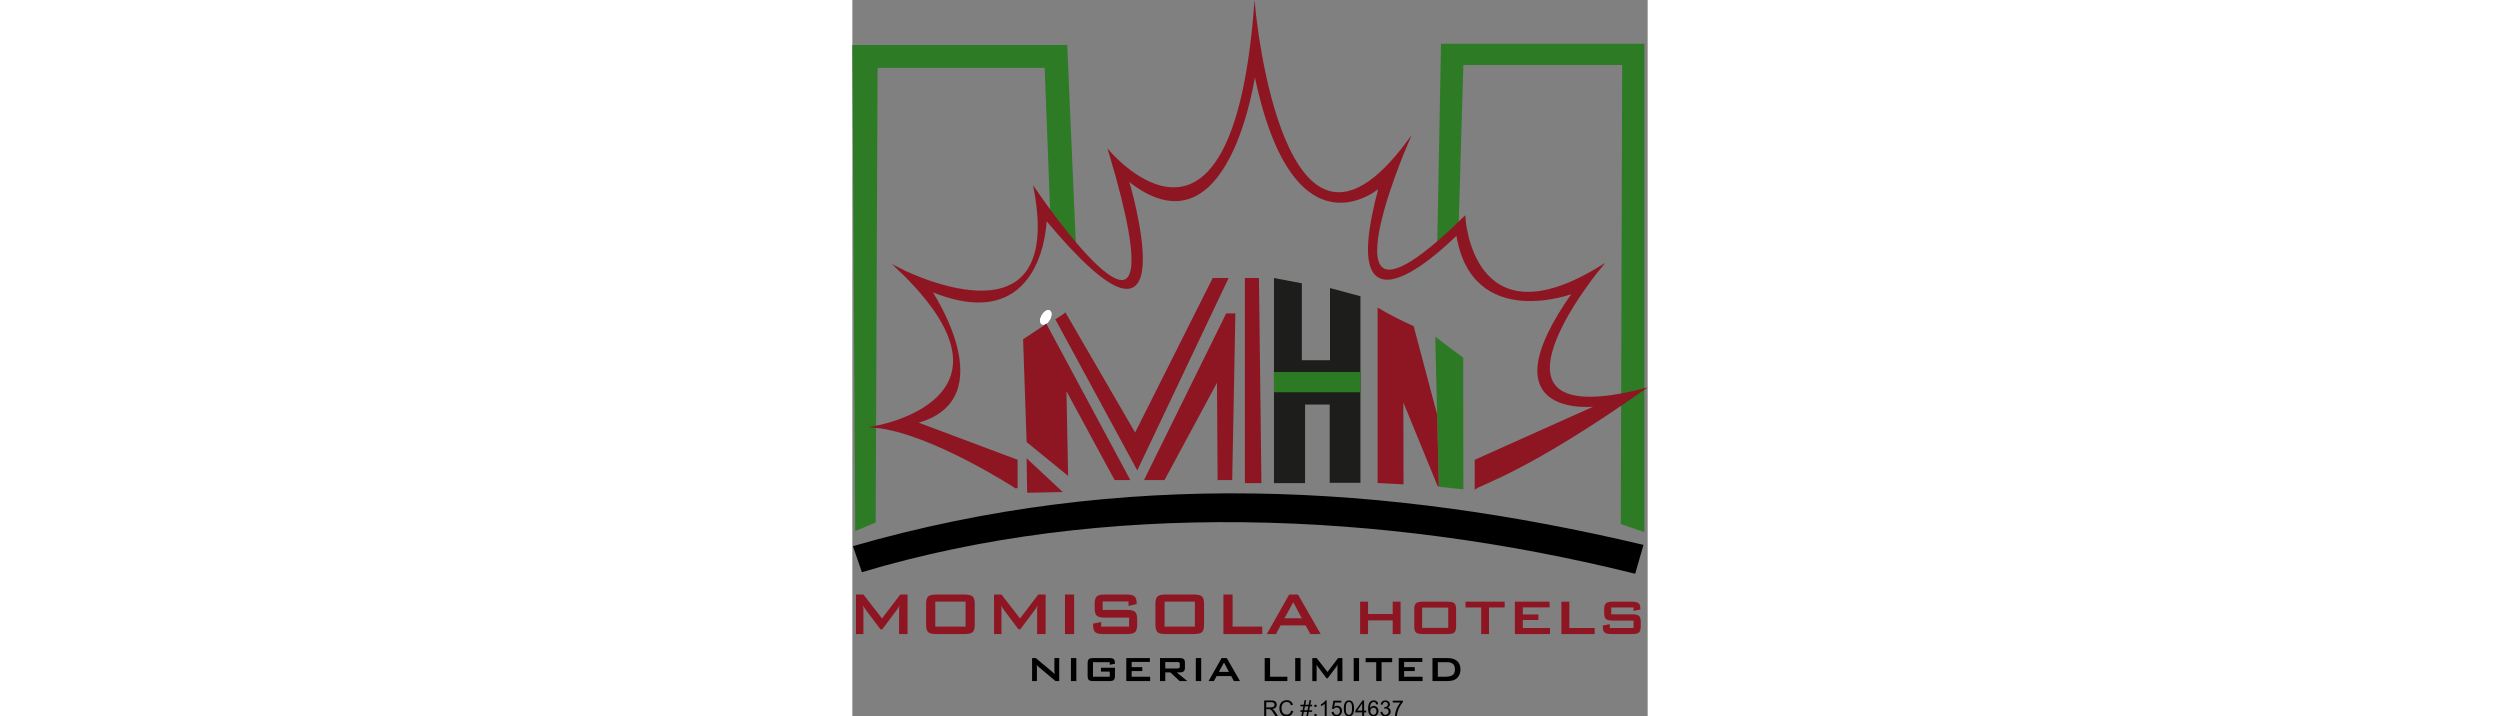 <?xml version="1.0" encoding="UTF-8"?>
<!DOCTYPE svg PUBLIC "-//W3C//DTD SVG 1.1//EN" "http://www.w3.org/Graphics/SVG/1.1/DTD/svg11.dtd">
<!-- Creator: CorelDRAW 2019 (64-Bit) -->
<svg xmlns="http://www.w3.org/2000/svg" xml:space="preserve" width="2.908in" height="80px" version="1.1" style="shape-rendering:geometricPrecision; text-rendering:geometricPrecision; image-rendering:optimizeQuality; fill-rule:evenodd; clip-rule:evenodd"
viewBox="0 0 3811.09 3432.98"
 xmlns:xlink="http://www.w3.org/1999/xlink"
 xmlns:xodm="http://www.corel.com/coreldraw/odm/2003">
 <rect x="0" y="0" width="3811.09" height="3432.98" fill="#808080" stroke="none"/>
 <defs>
  <style type="text/css">
   <![CDATA[
    .str0 {stroke:#8E1622;stroke-width:9.1;stroke-miterlimit:22.926}
    .fil8 {fill:black}
    .fil5 {fill:#1D1D1B}
    .fil6 {fill:#2C7A24}
    .fil2 {fill:#2D7B24}
    .fil4 {fill:#2D7B25}
    .fil3 {fill:#8E1622}
    .fil9 {fill:#8E1622}
    .fil7 {fill:white}
    .fil1 {fill:black;fill-rule:nonzero}
    .fil0 {fill:#8E1622;fill-rule:nonzero}
   ]]>
  </style>
 </defs>
 <g id="Layer_x0020_1">
  <g id="_1585177874640">
   <path class="fil0" d="M17.49 3038.29l0 -189.28 35.63 0 89.17 114.41 87.21 -114.41 35.26 0 0 189.28 -40.82 0 0 -116.92c0,-2.26 0.12,-5.13 0.43,-8.62 0.3,-3.48 0.73,-7.34 1.16,-11.61 -2.38,4.89 -4.46,8.93 -6.23,12.04 -1.77,3.18 -3.42,5.8 -4.82,7.82l-71.08 94.55 -8.8 0 -71.26 -94.92c-2.63,-3.6 -4.89,-6.96 -6.72,-10.14 -1.83,-3.12 -3.36,-6.24 -4.58,-9.17 0.37,3.91 0.67,7.52 0.85,10.69 0.19,3.24 0.25,6.36 0.25,9.35l0 116.92 -35.63 0zm335.95 -144.48c0,-17.24 3.23,-28.97 9.66,-35.33 6.47,-6.29 18.88,-9.47 37.28,-9.47l139.22 0c18.39,0 30.8,3.18 37.28,9.47 6.42,6.36 9.66,18.09 9.66,35.33l0 99.74c0,17.29 -3.24,29.09 -9.66,35.32 -6.48,6.29 -18.89,9.41 -37.28,9.41l-139.22 0c-18.4,0 -30.8,-3.12 -37.28,-9.41 -6.42,-6.23 -9.66,-18.03 -9.66,-35.32l0 -99.74zm44.06 108.85l145.15 0 0 -119.79 -145.15 0 0 119.79zm281.44 35.63l0 -189.28 35.63 0 89.16 114.41 87.21 -114.41 35.26 0 0 189.28 -40.82 0 0 -116.92c0,-2.26 0.12,-5.13 0.43,-8.62 0.3,-3.48 0.73,-7.34 1.16,-11.61 -2.38,4.89 -4.46,8.93 -6.23,12.04 -1.77,3.18 -3.43,5.8 -4.83,7.82l-71.08 94.55 -8.8 0 -71.26 -94.92c-2.63,-3.6 -4.89,-6.96 -6.72,-10.14 -1.83,-3.12 -3.36,-6.24 -4.58,-9.17 0.37,3.91 0.68,7.52 0.86,10.69 0.19,3.24 0.25,6.36 0.25,9.35l0 116.92 -35.63 0zm339.87 0l0 -189.28 44.07 0 0 189.28 -44.07 0zm304.73 -156.15l-123.89 0 0 40.64 117.95 0c18.52,0 31.05,3.18 37.53,9.47 6.54,6.36 9.78,18.09 9.78,35.32l0 25.98c0,17.17 -3.25,28.91 -9.78,35.26 -6.48,6.3 -19.01,9.47 -37.53,9.47l-116.85 0c-18.52,0 -31.05,-3.17 -37.52,-9.47 -6.54,-6.36 -9.78,-18.09 -9.78,-35.26l0 -5.2 38.87 -8.07 0 22.37 133.72 0 0 -43.15 -117.96 0c-18.39,0 -30.8,-3.18 -37.28,-9.48 -6.42,-6.36 -9.65,-18.09 -9.65,-35.32l0 -20.9c0,-17.24 3.23,-28.97 9.65,-35.33 6.48,-6.29 18.89,-9.47 37.28,-9.47l107.39 0c17.78,0 30.07,3.06 36.79,9.11 6.78,6.11 10.15,16.92 10.15,32.45l0 3.92 -38.87 9.17 0 -21.51zm128.77 11.68c0,-17.24 3.24,-28.97 9.66,-35.33 6.47,-6.29 18.88,-9.47 37.28,-9.47l139.22 0c18.4,0 30.8,3.18 37.28,9.47 6.42,6.36 9.66,18.09 9.66,35.33l0 99.74c0,17.29 -3.24,29.09 -9.66,35.32 -6.48,6.29 -18.88,9.41 -37.28,9.41l-139.22 0c-18.4,0 -30.8,-3.12 -37.28,-9.41 -6.42,-6.23 -9.66,-18.03 -9.66,-35.32l0 -99.74zm44.06 108.85l145.16 0 0 -119.79 -145.16 0 0 119.79zm281.81 35.63l0 -189.28 44.07 0 0 153.65 141.97 0 0 35.63 -186.04 0zm292.63 -75.54l82.88 0 -40.83 -77 -42.05 77zm-84.71 75.54l107.08 -189.28 42.41 0 108.54 189.28 -49.44 0 -22.74 -41.31 -119.97 0 -22 41.31 -43.88 0zm447.07 0l0 -155.05 38.13 0 0 58.92 118.02 0 0 -58.92 37.77 0 0 155.05 -37.77 0 0 -65.33 -118.02 0 0 65.33 -38.13 0zm297.27 -29.7l124.98 0 0 -96.87 -124.98 0 0 96.87zm-37.77 -88.8c0,-14.12 2.75,-23.71 8.25,-28.84 5.5,-5.13 16.13,-7.7 32.02,-7.7l119.97 0c16.01,0 26.71,2.57 32.15,7.7 5.44,5.13 8.13,14.73 8.13,28.84l0 81.84c0,14.18 -2.75,23.83 -8.31,28.97 -5.56,5.13 -16.19,7.7 -31.97,7.7l-119.97 0c-15.89,0 -26.52,-2.56 -32.02,-7.7 -5.5,-5.13 -8.25,-14.79 -8.25,-28.97l0 -81.84zm358.26 -8.8l0 127.3 -37.77 0 0 -127.3 -74.87 0 0 -27.75 187.69 0 0 27.75 -75.05 0zm123.89 127.3l0 -155.05 166.35 0 0 27.38 -128.22 0 0 33.8 74.69 0 0 26.71 -74.69 0 0 38.14 130.18 0 0 29.03 -168.31 0zm222.89 0l0 -155.05 38.13 0 0 126.02 121.56 0 0 29.03 -159.69 0zm345.67 -127.3l-106.77 0 0 32.76 101.03 0c15.88,0 26.58,2.51 32.03,7.58 5.49,5.08 8.25,14.73 8.25,28.91l0 21.33c0,14.24 -2.82,23.9 -8.44,29.03 -5.56,5.13 -16.19,7.7 -31.84,7.7l-100.66 0c-16.01,0 -26.83,-2.56 -32.52,-7.7 -5.68,-5.13 -8.49,-14.79 -8.49,-29.03l0 -4.28 33.67 -6.29 0 18.27 114.04 0 0 -35.45 -100.47 0c-15.83,0 -26.58,-2.56 -32.21,-7.76 -5.62,-5.2 -8.43,-14.85 -8.43,-28.97l0 -17.36c0,-13.93 2.81,-23.54 8.43,-28.73 5.62,-5.19 16.38,-7.76 32.21,-7.76l92.1 0c15.65,0 26.34,2.51 32.15,7.46 5.81,4.95 8.68,13.69 8.68,26.21l0 3.73 -32.76 6.97 0 -16.62z"/>
   <path class="fil1" d="M861.36 3263.74l0 -110.48 17.55 0 77.8 65.1c2.64,2.18 4.95,4.21 6.99,6.13 2.04,1.93 3.85,3.89 5.54,5.89 -0.4,-6.21 -0.68,-10.59 -0.83,-13.16 -0.14,-2.57 -0.21,-4.57 -0.21,-5.96l0 -58 23.08 0 0 110.48 -17.55 0 -81.12 -68.24c-1.97,-1.74 -3.67,-3.32 -5.14,-4.71 -1.47,-1.39 -2.82,-2.82 -4.07,-4.28 0.32,3.39 0.6,6.63 0.78,9.67 0.18,3.03 0.25,5.63 0.25,7.88l0 59.68 -23.08 0zm186.23 0l0 -110.48 25.72 0 0 110.48 -25.72 0zm185.85 -90.71l-80.26 0 0 69.92 80.26 0 0 -24.58 -42.02 0 0 -18.8 66.99 0 0 38.03c0,10.13 -1.89,17.01 -5.63,20.65 -3.78,3.67 -11.02,5.49 -21.72,5.49l-76.19 0c-10.74,0 -17.97,-1.82 -21.76,-5.49 -3.74,-3.64 -5.63,-10.52 -5.63,-20.65l0 -58.18c0,-10.06 1.89,-16.91 5.63,-20.62 3.79,-3.67 11.02,-5.54 21.76,-5.54l76.19 0c10.56,0 17.8,1.82 21.62,5.43 3.81,3.64 5.74,10.2 5.74,19.69l0 2.5 -24.96 4.49 0 -12.34zm79.3 90.71l0 -110.48 113.11 0 0 18.8 -87.39 0 0 24.69 51.01 0 0 18.8 -51.01 0 0 27.39 88.43 0 0 20.8 -114.15 0zm244.66 -91.35l-57.82 0 0 30.75 57.82 0c4.46,0 7.49,-0.64 9.14,-1.93 1.64,-1.28 2.46,-3.56 2.46,-6.85l0 -13.31c0,-3.21 -0.83,-5.46 -2.46,-6.74 -1.65,-1.28 -4.68,-1.92 -9.14,-1.92zm-83.11 91.35l0 -110.48 94.49 0c8.77,0 15.13,1.68 19.08,5.07 3.93,3.39 5.89,8.85 5.89,16.34l0 25.97c0,7.46 -1.96,12.88 -5.89,16.27 -3.96,3.42 -10.31,5.13 -19.08,5.13l-14.41 0 50.97 41.7 -36.88 0 -44.52 -41.7 -24.37 0 0 41.7 -25.29 0zm171.61 0l0 -110.48 25.72 0 0 110.48 -25.72 0zm110.48 -44.09l48.37 0 -23.83 -44.95 -24.54 44.95zm-49.44 44.09l62.5 -110.48 24.75 0 63.35 110.48 -28.86 0 -13.27 -24.11 -70.02 0 -12.84 24.11 -25.61 0zm268.99 0l0 -110.48 25.72 0 0 89.68 82.86 0 0 20.8 -108.58 0zm146.21 0l0 -110.48 25.72 0 0 110.48 -25.72 0zm81.94 0l0 -110.48 20.8 0 52.04 66.78 50.9 -66.78 20.58 0 0 110.48 -23.83 0 0 -68.24c0,-1.32 0.07,-2.99 0.25,-5.03 0.18,-2.03 0.42,-4.28 0.68,-6.77 -1.39,2.85 -2.61,5.21 -3.64,7.03 -1.04,1.85 -2,3.39 -2.82,4.56l-41.49 55.18 -5.13 0 -41.59 -55.39c-1.53,-2.1 -2.85,-4.07 -3.93,-5.92 -1.07,-1.82 -1.96,-3.64 -2.67,-5.35 0.21,2.29 0.39,4.39 0.5,6.24 0.1,1.89 0.14,3.71 0.14,5.46l0 68.24 -20.8 0zm198.37 0l0 -110.48 25.72 0 0 110.48 -25.72 0zm133.58 -90.71l0 90.71 -25.72 0 0 -90.71 -50.69 0 0 -19.76 127.31 0 0 19.76 -50.9 0zm82.33 90.71l0 -110.48 113.11 0 0 18.8 -87.39 0 0 24.69 51.01 0 0 18.8 -51.01 0 0 27.39 88.43 0 0 20.8 -114.15 0zm187.27 -20.8l33.25 0c17.69,0 30.21,-2.75 37.59,-8.24 7.38,-5.53 11.1,-14.62 11.1,-27.28 0,-11.31 -3.07,-19.84 -9.21,-25.65 -6.13,-5.81 -15.19,-8.74 -27.18,-8.74l-45.55 0 0 69.92zm-25.72 20.8l0 -110.48 71.09 0c20.26,0 35.85,4.75 46.77,14.2 10.88,9.49 16.34,22.94 16.34,40.34 0,10.34 -2.15,19.62 -6.39,27.86 -4.25,8.28 -10.24,14.77 -17.98,19.51 -4.78,3 -10.77,5.17 -17.91,6.53 -7.14,1.35 -16.3,2.03 -27.43,2.03l-64.49 0z"/>
   <path class="fil1" d="M1973.4 3431.65l0 -75.22 33.35 0c6.71,0 11.8,0.68 15.29,2.03 3.49,1.35 6.27,3.73 8.37,7.15 2.08,3.43 3.12,7.22 3.12,11.35 0,5.34 -1.72,9.83 -5.18,13.49 -3.45,3.66 -8.79,5.99 -16.01,6.99 2.65,1.26 4.64,2.51 6.01,3.75 2.9,2.66 5.65,6.01 8.26,10l13.08 20.48 -12.52 0 -9.95 -15.66c-2.9,-4.5 -5.3,-7.97 -7.2,-10.35 -1.87,-2.4 -3.55,-4.08 -5.04,-5.02 -1.49,-0.96 -3,-1.63 -4.54,-2.01 -1.14,-0.23 -2.98,-0.36 -5.55,-0.36l-11.54 0 0 33.41 -9.95 0zm9.95 -42.02l21.4 0c4.53,0 8.11,-0.47 10.67,-1.42 2.57,-0.94 4.51,-2.45 5.85,-4.52 1.33,-2.06 2,-4.31 2,-6.74 0,-3.55 -1.28,-6.48 -3.87,-8.78 -2.57,-2.29 -6.66,-3.43 -12.24,-3.43l-23.8 0 0 24.89zm119.45 15.64l9.97 2.52c-2.08,8.16 -5.85,14.4 -11.26,18.71 -5.43,4.29 -12.05,6.42 -19.89,6.42 -8.12,0 -14.7,-1.65 -19.77,-4.94 -5.08,-3.31 -8.96,-8.09 -11.6,-14.35 -2.65,-6.27 -3.98,-13 -3.98,-20.18 0,-7.83 1.49,-14.66 4.49,-20.49 2.99,-5.83 7.25,-10.27 12.78,-13.29 5.52,-3.03 11.59,-4.54 18.23,-4.54 7.53,0 13.85,1.91 18.99,5.75 5.13,3.83 8.7,9.21 10.72,16.16l-9.79 2.32c-1.75,-5.48 -4.28,-9.46 -7.6,-11.96 -3.31,-2.51 -7.48,-3.75 -12.52,-3.75 -5.78,0 -10.6,1.38 -14.48,4.15 -3.89,2.79 -6.62,6.5 -8.18,11.17 -1.57,4.66 -2.36,9.48 -2.36,14.43 0,6.41 0.93,11.98 2.78,16.76 1.88,4.77 4.77,8.34 8.71,10.71 3.94,2.36 8.2,3.53 12.78,3.53 5.57,0 10.28,-1.61 14.15,-4.81 3.87,-3.22 6.48,-8.01 7.85,-14.33zm48.6 27.65l4.47 -21.86 -8.67 0 0 -7.63 10.21 0 3.79 -18.64 -14 0 0 -7.64 15.54 0 4.46 -22.02 7.71 0 -4.47 22.02 16.17 0 4.45 -22.02 7.76 0 -4.47 22.02 8.88 0 0 7.64 -10.42 0 -3.85 18.64 14.28 0 0 7.63 -15.82 0 -4.45 21.86 -7.71 0 4.41 -21.86 -16.11 0 -4.46 21.86 -7.69 0zm13.7 -29.49l16.12 0 3.85 -18.64 -16.16 0 -3.8 18.64zm48.95 -15.77l0 -10.51 10.52 0 0 10.51 -10.52 0zm0 43.98l0 -10.53 10.52 0 0 10.53 -10.52 0zm58.85 0l-9.23 0 0 -58.85c-2.23,2.12 -5.13,4.24 -8.74,6.36 -3.63,2.12 -6.87,3.71 -9.74,4.77l0 -8.91c5.16,-2.44 9.69,-5.38 13.56,-8.83 3.85,-3.47 6.6,-6.82 8.21,-10.07l5.94 0 0 75.54zm23.66 -19.71l9.7 -0.83c0.72,4.74 2.38,8.27 4.99,10.65 2.63,2.38 5.78,3.57 9.47,3.57 4.45,0 8.21,-1.68 11.28,-5.02 3.09,-3.36 4.63,-7.81 4.63,-13.35 0,-5.27 -1.47,-9.43 -4.43,-12.47 -2.96,-3.05 -6.83,-4.57 -11.63,-4.57 -2.98,0 -5.66,0.68 -8.06,2.03 -2.4,1.35 -4.27,3.1 -5.64,5.25l-8.67 -1.12 7.29 -38.64 37.41 0 0 8.83 -30.02 0 -4.06 20.22c4.51,-3.16 9.26,-4.73 14.22,-4.73 6.57,0 12.1,2.28 16.62,6.83 4.52,4.55 6.78,10.4 6.78,17.55 0,6.82 -2,12.7 -5.95,17.66 -4.83,6.07 -11.42,9.12 -19.76,9.12 -6.85,0 -12.43,-1.9 -16.76,-5.74 -4.32,-3.83 -6.79,-8.91 -7.41,-15.24zm58.45 -17.39c0,-8.9 0.91,-16.06 2.75,-21.47 1.82,-5.43 4.55,-9.62 8.16,-12.56 3.61,-2.94 8.15,-4.41 13.61,-4.41 4.04,0 7.58,0.82 10.63,2.45 3.05,1.61 5.55,3.96 7.55,7.03 1.98,3.06 3.54,6.79 4.66,11.19 1.14,4.4 1.7,10.32 1.7,17.78 0,8.83 -0.91,15.94 -2.71,21.37 -1.82,5.43 -4.53,9.62 -8.14,12.58 -3.61,2.96 -8.17,4.43 -13.68,4.43 -7.25,0 -12.94,-2.59 -17.08,-7.79 -4.96,-6.25 -7.44,-16.46 -7.44,-30.58zm9.49 0c0,12.35 1.45,20.56 4.34,24.66 2.89,4.08 6.44,6.13 10.68,6.13 4.26,0 7.81,-2.06 10.7,-6.17 2.89,-4.1 4.34,-12.31 4.34,-24.62 0,-12.38 -1.45,-20.62 -4.34,-24.68 -2.89,-4.08 -6.48,-6.11 -10.79,-6.11 -4.26,0 -7.64,1.81 -10.18,5.4 -3.17,4.57 -4.76,13.05 -4.76,25.39zm78.56 37.1l0 -18.01 -32.63 0 0 -8.47 34.33 -48.74 7.55 0 0 48.74 10.16 0 0 8.47 -10.16 0 0 18.01 -9.25 0zm0 -26.48l0 -33.91 -23.55 33.91 23.55 0zm76.76 -30.32l-9.17 0.72c-0.83,-3.63 -1.98,-6.27 -3.49,-7.9 -2.51,-2.65 -5.59,-3.96 -9.25,-3.96 -2.94,0 -5.52,0.83 -7.74,2.48 -2.91,2.12 -5.21,5.22 -6.88,9.28 -1.67,4.06 -2.54,9.86 -2.62,17.39 2.23,-3.38 4.94,-5.9 8.17,-7.55 3.2,-1.63 6.58,-2.46 10.1,-2.46 6.17,0 11.4,2.26 15.73,6.79 4.33,4.54 6.5,10.39 6.5,17.57 0,4.73 -1.04,9.11 -3.06,13.18 -2.03,4.04 -4.83,7.16 -8.39,9.32 -3.55,2.15 -7.58,3.22 -12.1,3.22 -7.7,0 -13.98,-2.82 -18.83,-8.49 -4.87,-5.66 -7.28,-14.99 -7.28,-27.99 0,-14.53 2.68,-25.09 8.05,-31.7 4.68,-5.74 10.98,-8.63 18.93,-8.63 5.91,0 10.76,1.66 14.54,4.99 3.79,3.31 6.05,7.9 6.79,13.75zm-37.71 32.42c0,3.19 0.68,6.24 2.03,9.14 1.35,2.9 3.24,5.11 5.65,6.64 2.44,1.52 4.99,2.29 7.66,2.29 3.91,0 7.25,-1.57 10.06,-4.73 2.8,-3.16 4.2,-7.43 4.2,-12.82 0,-5.2 -1.38,-9.3 -4.15,-12.3 -2.77,-2.99 -6.25,-4.48 -10.46,-4.48 -4.18,0 -7.72,1.49 -10.63,4.48 -2.9,3 -4.36,6.92 -4.36,11.77zm48.29 4.52l9.23 -1.23c1.07,5.24 2.87,9 5.41,11.32 2.56,2.31 5.66,3.46 9.32,3.46 4.34,0 8.02,-1.5 11.02,-4.52 2.98,-3.01 4.48,-6.74 4.48,-11.19 0,-4.24 -1.39,-7.74 -4.15,-10.49 -2.79,-2.75 -6.3,-4.13 -10.58,-4.13 -1.75,0 -3.92,0.35 -6.51,1.03l1.03 -8.1c0.61,0.07 1.11,0.1 1.49,0.1 3.93,0 7.47,-1.03 10.61,-3.09 3.16,-2.04 4.74,-5.22 4.74,-9.49 0,-3.38 -1.16,-6.2 -3.45,-8.41 -2.3,-2.22 -5.26,-3.35 -8.88,-3.35 -3.59,0 -6.59,1.14 -8.97,3.38 -2.4,2.26 -3.94,5.66 -4.62,10.17l-9.23 -1.65c1.12,-6.2 3.69,-11 7.69,-14.4 4.01,-3.39 8.98,-5.11 14.94,-5.11 4.1,0 7.88,0.89 11.33,2.64 3.45,1.77 6.1,4.17 7.93,7.21 1.82,3.05 2.75,6.27 2.75,9.7 0,3.25 -0.87,6.2 -2.63,8.88 -1.75,2.66 -4.33,4.78 -7.74,6.36 4.45,1.02 7.9,3.15 10.36,6.39 2.46,3.22 3.68,7.27 3.68,12.12 0,6.57 -2.38,12.14 -7.18,16.71 -4.78,4.58 -10.84,6.85 -18.16,6.85 -6.6,0 -12.09,-1.96 -16.45,-5.91 -4.36,-3.92 -6.85,-9.02 -7.46,-15.29zm59 -45.51l0 -8.88 48.69 0 0 7.18c-4.78,5.1 -9.53,11.88 -14.24,20.32 -4.69,8.45 -8.34,17.15 -10.89,26.06 -1.86,6.31 -3.03,13.19 -3.54,20.69l-9.49 0c0.1,-5.92 1.26,-13.07 3.48,-21.46 2.22,-8.37 5.41,-16.46 9.56,-24.24 4.17,-7.77 8.58,-14.35 13.28,-19.67l-36.86 0z"/>
  </g>
  <polygon class="fil2" points="111.8,2503.62 13.97,2544.72 -0,215.66 1029.67,215.66 1071.59,1182.44 949.11,1044.66 921.68,325.29 120.94,325.29 "/>
  <polygon class="fil3" points="835.06,2195.98 837.74,2361.31 1008.41,2357.81 "/>
  <polygon class="fil3" points="1397.61,2300.27 1791.36,1501.9 1835.45,1501.9 1820.34,2300.27 1750.26,2300.27 1747.28,1834.4 1496.06,2300.27 "/>
  <polygon class="fil3" points="1880.96,1332.26 1948.47,1332.26 1960.29,2315.06 1880.96,2315.06 "/>
  <polygon class="fil4" points="2802.54,1183.27 2820.83,209.71 3795.42,209.71 3795.42,2549.86 3682.29,2511.33 3688.87,311.63 2927.99,311.63 2904.06,1120.49 "/>
  <path class="fil3 str0" d="M787.39 2338.19c0,0 -408.54,-266.12 -677.03,-292.95 0,0 771.46,-130.19 106.55,-760.36 0,0 806.8,424.68 657.61,-376.79 0,0 739.81,1096.05 358.6,-178.07 0,0 582.8,684.94 694.8,-678.15 0,0 134.5,1431.62 732.2,630.17 0,0 -477.58,1097.08 272.91,359.62 0,0 33.39,619.38 653.5,236.33 0,0 -676.1,811.73 201.7,589.07 -545.82,383.46 -768.99,448.5 -801.46,471.11l0 -131.93 588.87 -263.86c0,0 -560.3,78.81 -119.49,-541.09 0,0 -485.7,186.7 -558.45,-280.82 0,0 -599.56,611.26 -369.91,-226.05 0,0 -412.75,366.52 -599.56,-547.97 0,0 -123.3,907.6 -608.8,513.76 0,0 310,1030.89 -392.31,188.34 0,0 -7.4,570.78 -552.8,342.56 0,0 354.8,524.03 -71,633.57l484.05 181.56 0 131.93 0 0z"/>
  <polygon class="fil5" points="2020.39,1332.26 2020.39,2315.06 2169.39,2315.06 2169.39,1938.49 2287.55,1938.49 2287.55,2313.53 2434.79,2313.53 2434.79,1419.6 2288.89,1380.24 2288.89,1726.1 2153.98,1726.1 2153.98,1357.53 "/>
  <rect class="fil6" x="2020.39" y="1782.41" width="414.4" height="97.21"/>
  <path class="fil6" d="M2927.99 2344.86l-13.66 -1.43 -42.85 -4.52 -61.66 -6.47 0 -21.88 -7.6 -322.94 -8.83 -374.12 16.75 12.74c38.74,29.59 77.16,59.08 115.38,86.1l1.65 1.23 0.82 631.31 0.01 -0.01z"/>
  <path class="fil7" d="M941.51 1485.56l0 0c-0.6,-0.07 -1.22,-0.1 -1.82,-0.1 -2.96,0 -5.86,0.74 -8.46,2.15 -3.84,1.35 -7.36,3.52 -10.27,6.37 -3.75,3.11 -6.94,6.85 -9.46,11 -3.18,4.09 -5.69,8.67 -7.4,13.56l-3.69 8.95c-0.6,2.63 -0.92,5.35 -0.92,8.06 0,2.71 0.31,5.43 0.92,8.06l2.78 6.06c2.35,3.46 6.11,5.72 10.27,6.16l0 0c0.6,0.06 1.22,0.09 1.83,0.09 2.95,0 5.86,-0.74 8.45,-2.15 3.84,-1.35 7.36,-3.53 10.28,-6.38 3.74,-3.11 6.94,-6.83 9.45,-10.99 3.18,-4.1 5.68,-8.68 7.4,-13.56l2.56 -9.14c0.61,-2.64 0.92,-5.36 0.92,-8.07 0,-2.71 -0.31,-5.43 -0.92,-8.06l-2.78 -6.06c-2.36,-3.46 -6.11,-5.72 -10.28,-6.16l1.13 0.21 0.02 0.01z"/>
  <path class="fil7" d="M941.51 1485.56l0 0c-0.6,-0.07 -1.22,-0.1 -1.82,-0.1 -2.96,0 -5.86,0.74 -8.46,2.15 -3.84,1.35 -7.36,3.52 -10.27,6.37 -3.75,3.11 -6.94,6.85 -9.46,11 -3.18,4.09 -5.69,8.67 -7.4,13.56l-3.69 8.95c-0.6,2.63 -0.92,5.35 -0.92,8.06 0,2.71 0.31,5.43 0.92,8.06l2.78 6.06c2.35,3.46 6.11,5.72 10.27,6.16l0 0c0.6,0.06 1.22,0.09 1.83,0.09 2.95,0 5.86,-0.74 8.45,-2.15 3.84,-1.35 7.36,-3.53 10.28,-6.38 3.74,-3.11 6.94,-6.83 9.45,-10.99 3.18,-4.1 5.68,-8.68 7.4,-13.56l2.56 -9.14c0.61,-2.64 0.92,-5.36 0.92,-8.07 0,-2.71 -0.31,-5.43 -0.92,-8.06l-2.78 -6.06c-2.36,-3.46 -6.11,-5.72 -10.28,-6.16l1.13 0.21 0.02 0.01z"/>
  <path class="fil3" d="M1355.08 2072.68l-334.21 -575.89c-3.55,3.89 -7.67,7.31 -12.27,10.13 -11.96,7.99 -23.8,15.94 -35.95,23.31l392.7 724 437.82 -921.98 -76.45 0 -371.64 740.42 0 0.01z"/>
  <path class="fil3" d="M2516.99 1473.7l0 840.96 124.23 6.26 -0.92 -392.72 164.7 401.96 4.84 0.61 0 -20.24 -7.6 -322.94 -0.03 -1.07 -112.31 -423.51c-54.08,-24.28 -123.9,-58.98 -172.9,-89.33l0 0.01z"/>
  <path class="fil8" d="M2.93 2617c1298.4,-373.76 2557.31,-297.05 3788.24,-6.07l-39.94 138.42c-1223.16,-304.07 -2555.05,-351.82 -3705.36,-7.47l-42.94 -124.89z"/>
  <path class="fil9" d="M818.25 1625.67l16.81 492.64 198.92 162.14 -7.91 -405.77 230.58 425.6 75.31 0 -402.49 -749.28c-0.78,0.49 -1.57,0.94 -2.39,1.36 -2.87,2.73 -6.05,5.17 -9.5,7.28 -33.01,22.08 -65.91,44.46 -99.33,66.03z"/>
 </g>
</svg>
